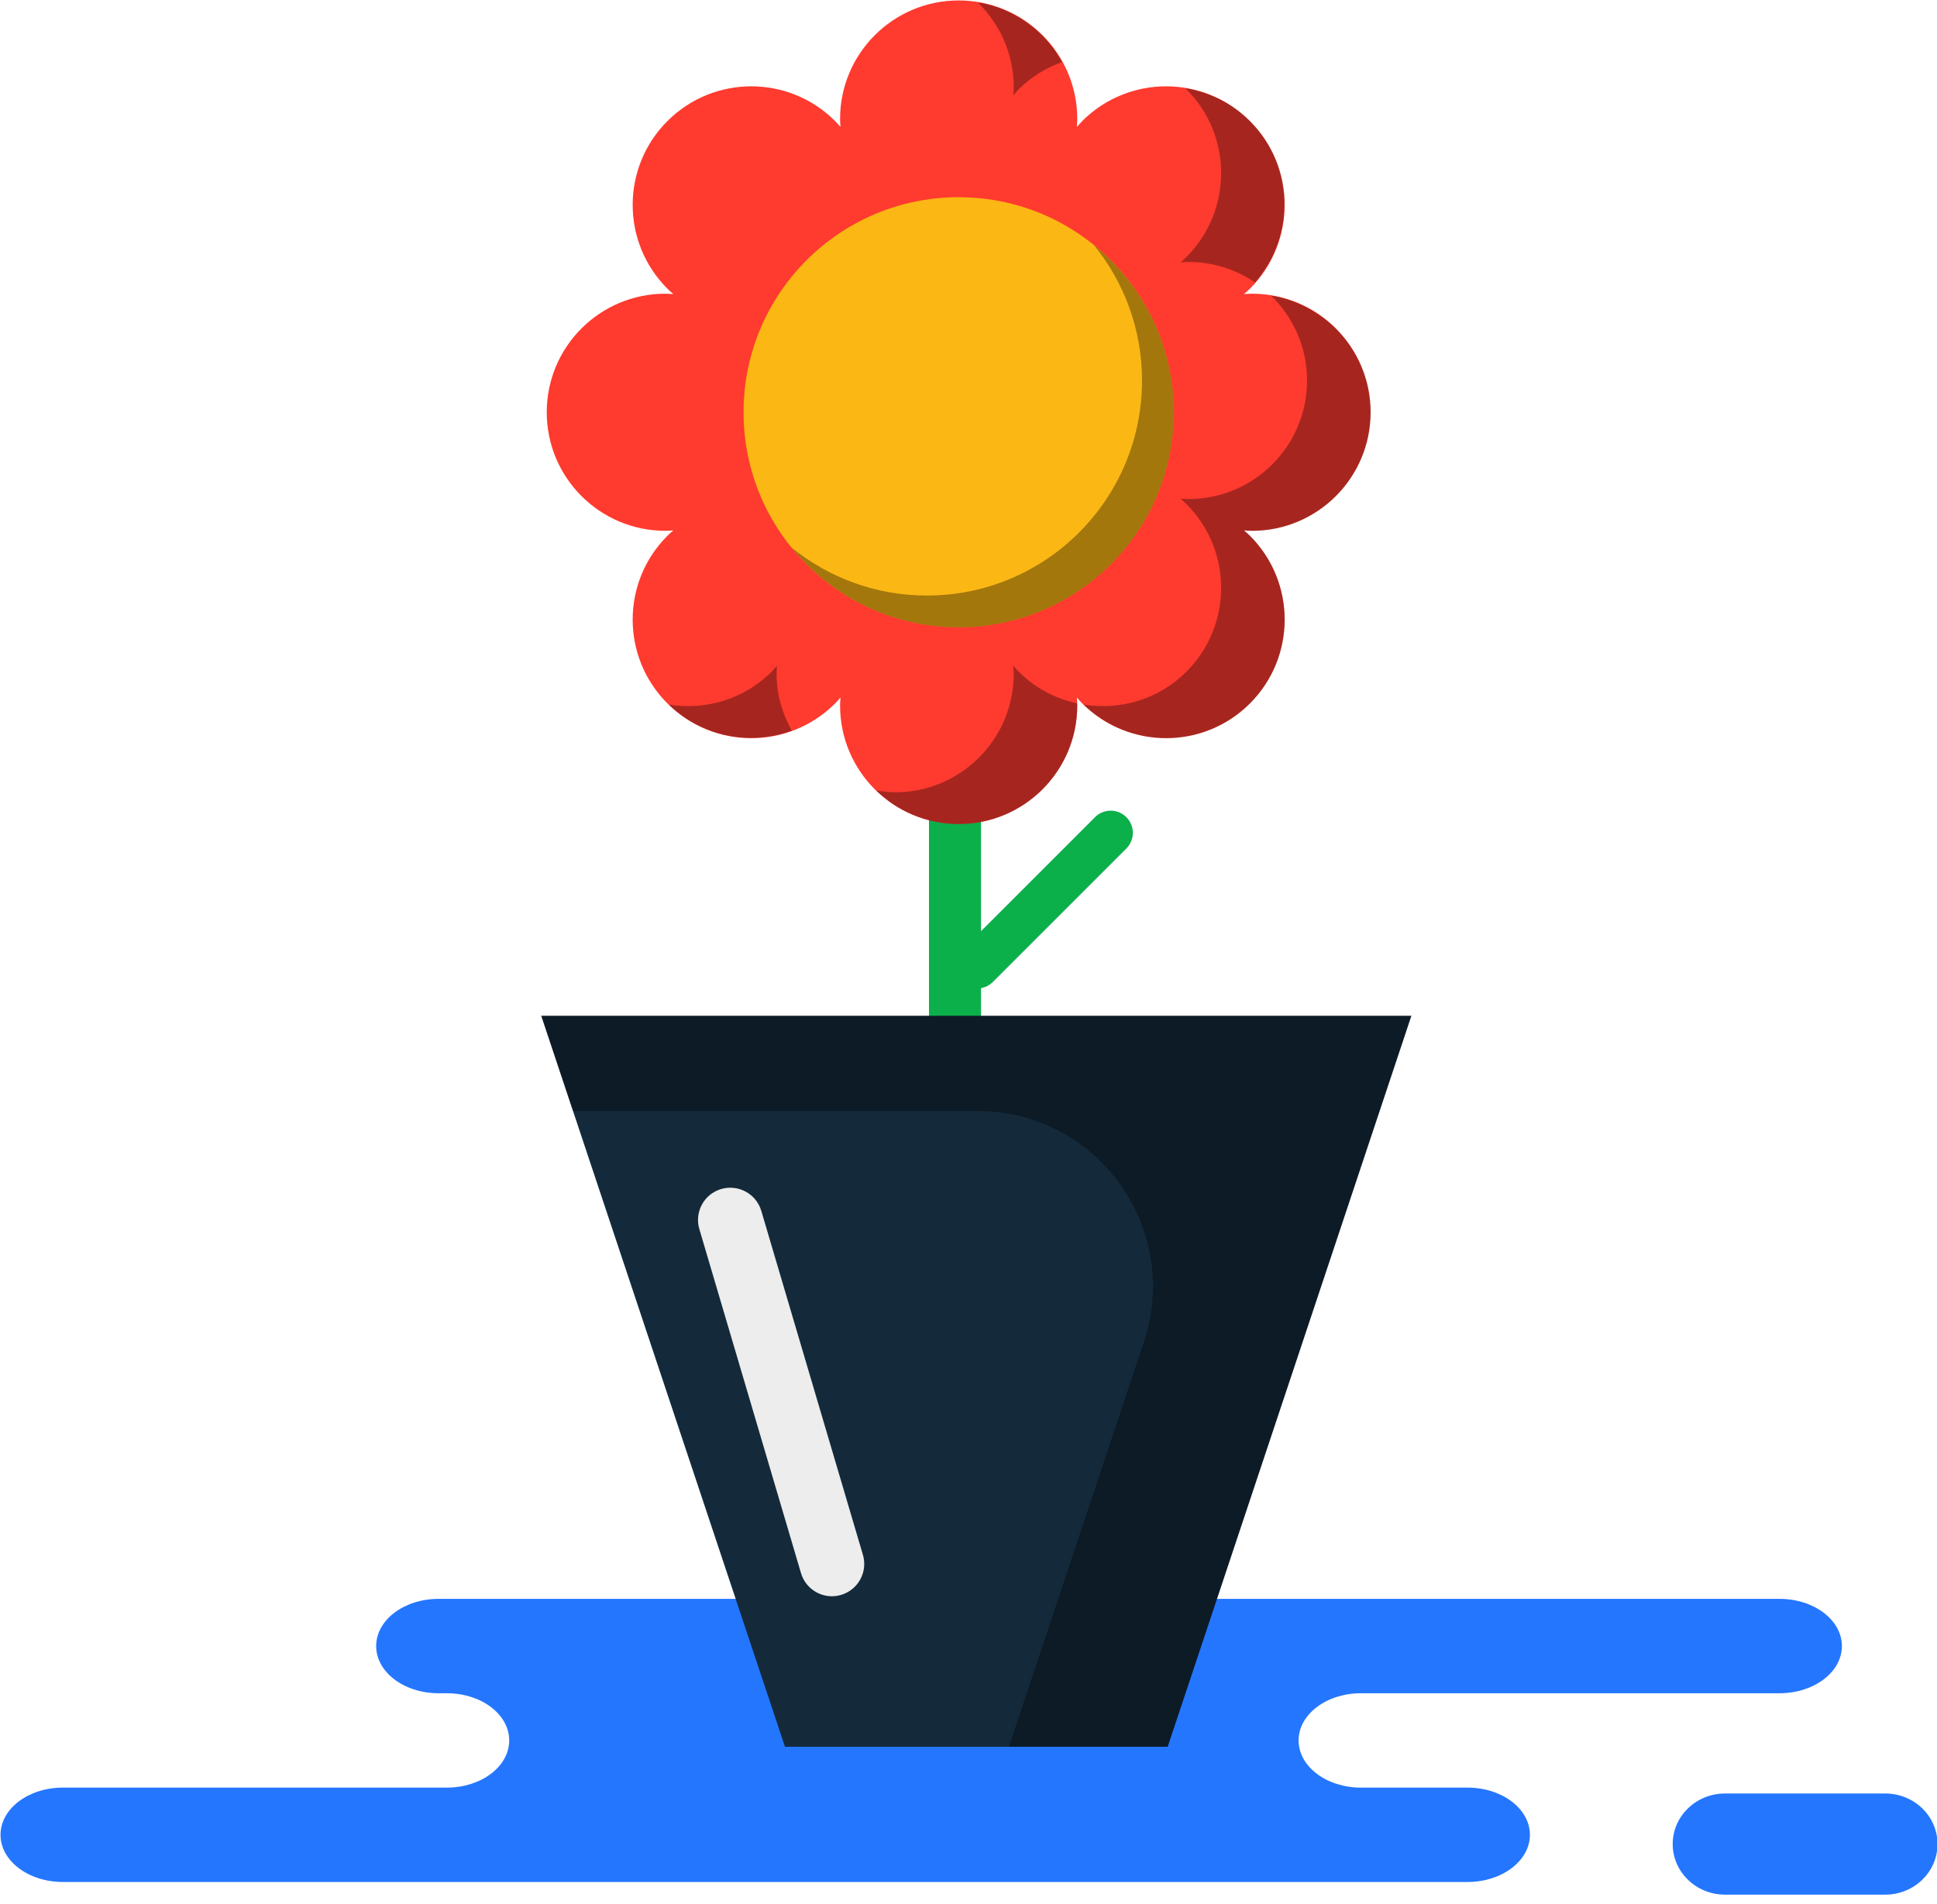 <svg xmlns="http://www.w3.org/2000/svg" xmlns:xlink="http://www.w3.org/1999/xlink" preserveAspectRatio="xMidYMid" width="60" height="59" viewBox="0 0 60 59">
  <defs>
    <style>

      .cls-3 {
        fill: #2476ff;
      }

      .cls-5 {
        fill: #0cb04a;
      }

      .cls-7 {
        fill: #ff3a2f;
      }

      .cls-8 {
        fill: #000000;
        opacity: 0.35;
      }

      .cls-13 {
        fill: #fbb713;
      }

      .cls-15 {
        fill: #142a3b;
      }

      .cls-17 {
        fill: #ededed;
      }
    </style>
  </defs>
  <g id="group-265svg">
    <path d="M19.117,49.538 C19.117,49.538 13.584,49.538 13.584,49.538 C12.517,49.538 11.652,50.193 11.652,51.000 C11.652,51.808 12.517,52.462 13.584,52.462 C13.584,52.462 13.841,52.462 13.841,52.462 C14.908,52.462 15.773,53.116 15.773,53.924 C15.773,54.731 14.908,55.386 13.841,55.386 C13.841,55.386 1.947,55.386 1.947,55.386 C0.880,55.386 0.016,56.041 0.016,56.848 C0.016,57.655 0.880,58.310 1.947,58.310 C1.947,58.310 16.241,58.310 16.241,58.310 C16.241,58.310 45.458,58.310 45.458,58.310 C46.525,58.310 47.390,57.655 47.390,56.848 C47.390,56.041 46.525,55.386 45.458,55.386 C45.458,55.386 42.157,55.386 42.157,55.386 C41.090,55.386 40.225,54.731 40.225,53.924 C40.225,53.116 41.090,52.462 42.157,52.462 C42.157,52.462 55.122,52.462 55.122,52.462 C56.189,52.462 57.054,51.808 57.054,51.000 C57.054,50.193 56.189,49.538 55.122,49.538 C55.122,49.538 54.155,49.538 54.155,49.538 C54.155,49.538 19.117,49.538 19.117,49.538 Z" id="path-1" class="cls-3" fill-rule="evenodd"/>
    <path d="M53.433,58.702 C52.539,58.702 51.813,58.000 51.813,57.135 C51.813,56.269 52.539,55.568 53.433,55.568 C53.433,55.568 58.396,55.568 58.396,55.568 C59.290,55.568 60.016,56.269 60.016,57.135 C60.016,58.000 59.290,58.702 58.396,58.702 C58.396,58.702 53.433,58.702 53.433,58.702 Z" id="path-2" class="cls-3" fill-rule="evenodd"/>
    <path d="M30.389,31.517 C30.389,31.517 28.776,31.517 28.776,31.517 C28.776,31.517 28.776,22.896 28.776,22.896 C28.776,22.896 30.389,22.896 30.389,22.896 C30.389,22.896 30.389,31.517 30.389,31.517 Z" id="path-3" class="cls-5" fill-rule="evenodd"/>
    <path d="M34.890,26.289 C34.890,26.289 30.754,30.425 30.754,30.425 C30.486,30.693 30.051,30.693 29.783,30.425 C29.783,30.425 29.783,30.425 29.783,30.425 C29.516,30.157 29.516,29.722 29.783,29.454 C29.783,29.454 33.919,25.318 33.919,25.318 C34.187,25.050 34.622,25.050 34.890,25.319 C34.890,25.319 34.890,25.319 34.890,25.319 C35.158,25.587 35.158,26.021 34.890,26.289 Z" id="path-4" class="cls-5" fill-rule="evenodd"/>
    <path d="M42.455,12.773 C42.455,10.744 40.810,9.100 38.781,9.100 C38.697,9.100 38.616,9.107 38.533,9.112 C38.595,9.058 38.658,9.005 38.717,8.945 C40.152,7.511 40.152,5.185 38.717,3.751 C37.283,2.316 34.957,2.316 33.523,3.751 C33.463,3.810 33.411,3.873 33.356,3.935 C33.362,3.853 33.369,3.771 33.369,3.687 C33.369,1.659 31.724,0.014 29.695,0.014 C27.667,0.014 26.022,1.659 26.022,3.687 C26.022,3.771 26.029,3.853 26.035,3.935 C25.980,3.873 25.928,3.810 25.868,3.751 C24.434,2.316 22.108,2.316 20.674,3.751 C19.239,5.185 19.239,7.511 20.674,8.945 C20.733,9.005 20.796,9.058 20.858,9.112 C20.775,9.107 20.693,9.100 20.610,9.100 C18.581,9.100 16.936,10.744 16.936,12.773 C16.936,14.801 18.581,16.446 20.610,16.446 C20.693,16.446 20.775,16.439 20.858,16.433 C20.796,16.488 20.733,16.541 20.674,16.600 C19.239,18.034 19.239,20.360 20.674,21.795 C22.108,23.229 24.434,23.229 25.868,21.795 C25.928,21.736 25.980,21.673 26.035,21.610 C26.029,21.692 26.022,21.775 26.022,21.859 C26.022,23.887 27.667,25.532 29.695,25.532 C31.724,25.532 33.369,23.887 33.369,21.859 C33.369,21.775 33.362,21.692 33.356,21.610 C33.411,21.673 33.463,21.736 33.523,21.795 C34.957,23.229 37.283,23.229 38.717,21.795 C40.152,20.360 40.152,18.034 38.717,16.600 C38.658,16.541 38.595,16.488 38.533,16.433 C38.616,16.439 38.697,16.446 38.781,16.446 C40.810,16.446 42.455,14.801 42.455,12.773 Z" id="path-5" class="cls-7" fill-rule="evenodd"/>
    <path d="M31.401,2.703 C31.401,2.787 31.394,2.869 31.389,2.952 C31.443,2.890 31.496,2.826 31.555,2.767 C31.948,2.375 32.409,2.100 32.898,1.922 C32.364,0.955 31.417,0.257 30.286,0.073 C30.972,0.741 31.401,1.670 31.401,2.703 Z" id="path-6" class="cls-8" fill-rule="evenodd"/>
    <path d="M36.750,2.767 C38.184,4.201 38.184,6.527 36.750,7.962 C36.691,8.021 36.628,8.074 36.565,8.129 C36.648,8.123 36.730,8.116 36.814,8.116 C37.579,8.116 38.288,8.351 38.876,8.751 C40.134,7.308 40.091,5.125 38.717,3.751 C38.150,3.183 37.442,2.850 36.706,2.731 C36.720,2.745 36.736,2.753 36.750,2.767 Z" id="path-7" class="cls-8" fill-rule="evenodd"/>
    <path d="M42.455,12.773 C42.455,10.946 41.118,9.443 39.372,9.159 C40.058,9.826 40.487,10.757 40.487,11.789 C40.487,13.818 38.842,15.462 36.814,15.462 C36.730,15.462 36.648,15.455 36.565,15.450 C36.628,15.504 36.691,15.557 36.750,15.617 C38.184,17.051 38.184,19.377 36.750,20.811 C35.883,21.678 34.691,22.011 33.567,21.831 C35.004,23.225 37.297,23.216 38.717,21.795 C40.152,20.360 40.152,18.034 38.717,16.600 C38.658,16.541 38.595,16.488 38.533,16.433 C38.616,16.439 38.697,16.446 38.781,16.446 C40.810,16.446 42.455,14.801 42.455,12.773 Z" id="path-8" class="cls-8" fill-rule="evenodd"/>
    <path d="M24.055,20.875 C24.055,20.791 24.062,20.709 24.067,20.627 C24.013,20.689 23.960,20.752 23.901,20.811 C23.034,21.678 21.842,22.011 20.717,21.831 C21.758,22.840 23.243,23.105 24.525,22.640 C24.235,22.113 24.055,21.518 24.055,20.875 Z" id="path-9" class="cls-8" fill-rule="evenodd"/>
    <path d="M31.555,20.811 C31.496,20.752 31.443,20.689 31.389,20.627 C31.394,20.709 31.401,20.791 31.401,20.875 C31.401,22.903 29.757,24.548 27.728,24.548 C27.526,24.548 27.331,24.520 27.138,24.489 C27.799,25.132 28.700,25.532 29.695,25.532 C31.724,25.532 33.369,23.887 33.369,21.859 C33.369,21.837 33.366,21.816 33.366,21.794 C32.703,21.649 32.071,21.327 31.555,20.811 Z" id="path-10" class="cls-8" fill-rule="evenodd"/>
    <path d="M36.359,12.773 C36.359,16.453 33.375,19.436 29.695,19.436 C26.016,19.436 23.032,16.453 23.032,12.773 C23.032,9.093 26.016,6.110 29.695,6.110 C33.375,6.110 36.359,9.093 36.359,12.773 Z" id="path-11" class="cls-13" fill-rule="evenodd"/>
    <path d="M33.888,7.597 C34.817,8.742 35.375,10.200 35.375,11.789 C35.375,15.470 32.392,18.452 28.712,18.452 C27.122,18.452 25.664,17.894 24.519,16.965 C25.741,18.472 27.605,19.436 29.695,19.436 C33.375,19.436 36.359,16.453 36.359,12.773 C36.359,10.682 35.394,8.818 33.888,7.597 Z" id="path-12" class="cls-8" fill-rule="evenodd"/>
    <path d="M36.169,54.120 C36.169,54.120 24.315,54.120 24.315,54.120 C24.315,54.120 16.767,31.474 16.767,31.474 C16.767,31.474 43.717,31.474 43.717,31.474 C43.717,31.474 36.169,54.120 36.169,54.120 Z" id="path-13" class="cls-15" fill-rule="evenodd"/>
    <path d="M16.767,31.474 C16.767,31.474 17.750,34.425 17.750,34.425 C17.750,34.425 30.278,34.425 30.278,34.425 C33.986,34.425 36.604,38.058 35.431,41.576 C35.431,41.576 31.250,54.120 31.250,54.120 C31.250,54.120 36.169,54.120 36.169,54.120 C36.169,54.120 43.717,31.474 43.717,31.474 C43.717,31.474 16.767,31.474 16.767,31.474 Z" id="path-14" class="cls-8" fill-rule="evenodd"/>
    <path d="M25.769,49.457 C25.338,49.457 24.939,49.174 24.811,48.739 C24.811,48.739 21.663,38.082 21.663,38.082 C21.506,37.552 21.809,36.996 22.338,36.840 C22.866,36.685 23.424,36.986 23.581,37.515 C23.581,37.515 26.729,48.172 26.729,48.172 C26.886,48.702 26.583,49.258 26.053,49.415 C25.959,49.443 25.863,49.457 25.769,49.457 Z" id="path-15" class="cls-17" fill-rule="evenodd"/>
  </g>
</svg>
